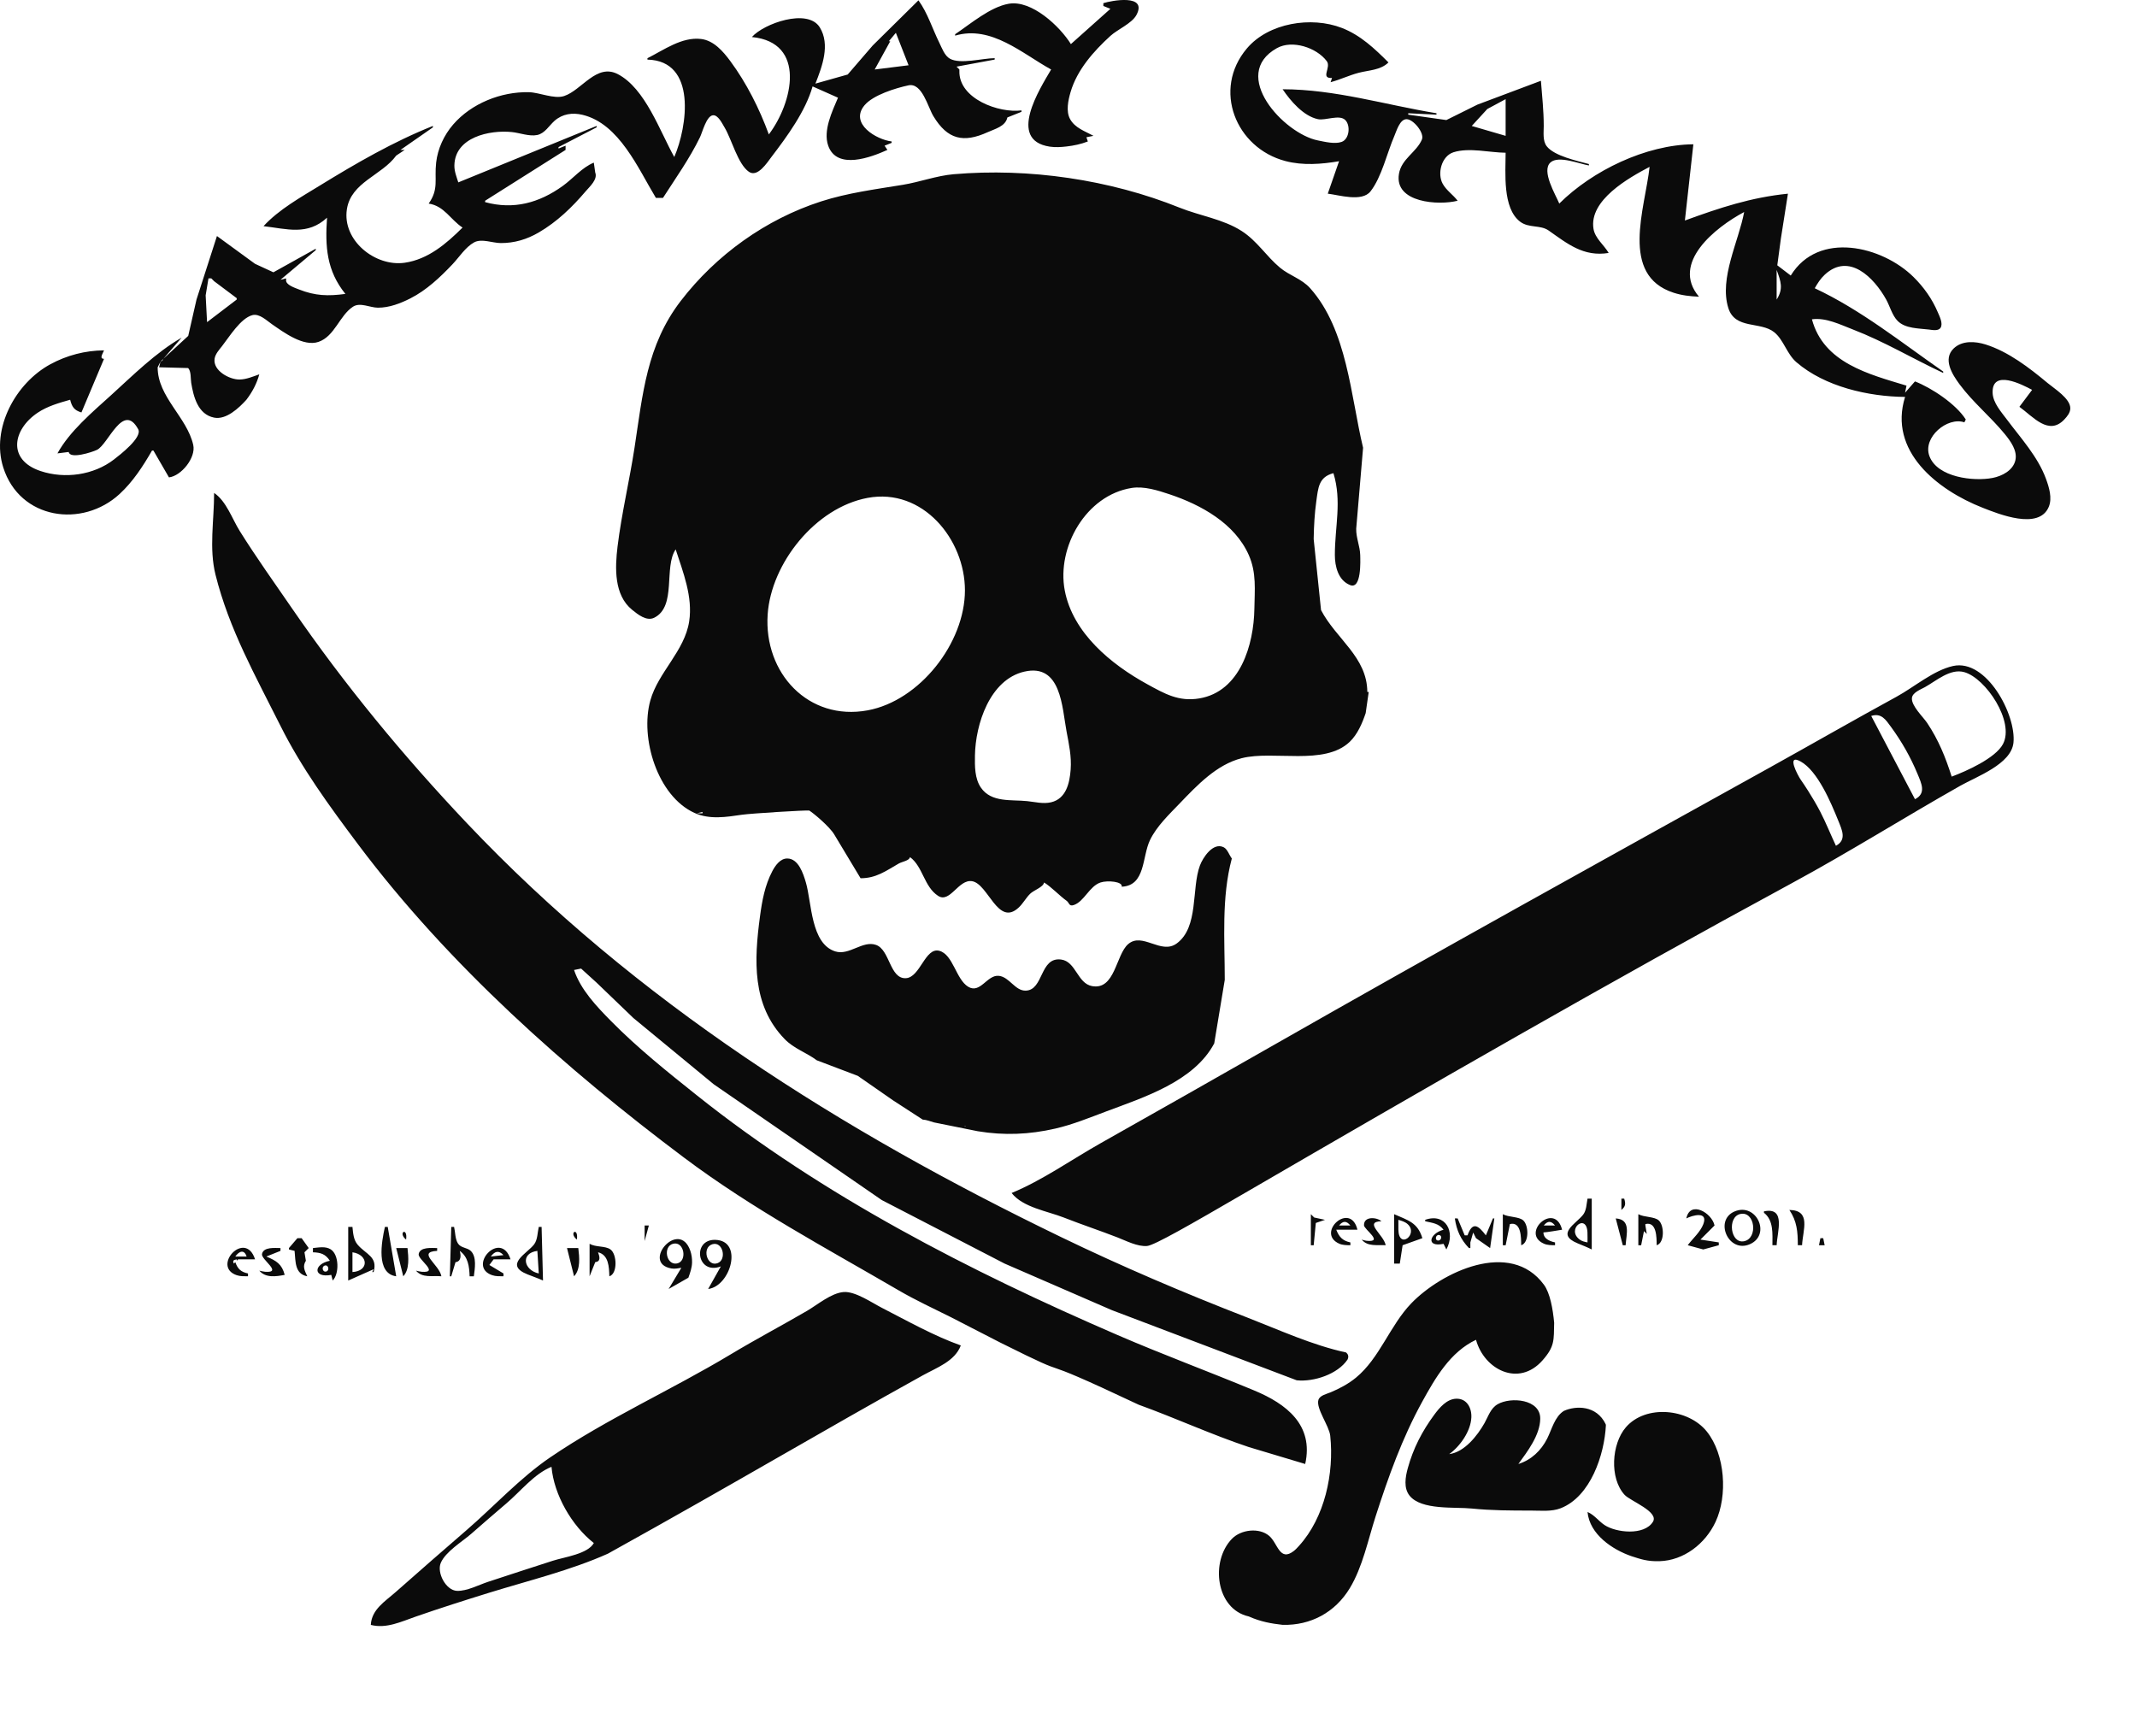 <?xml version="1.0" encoding="UTF-8" standalone="no"?>
<!-- Created with Inkscape (http://www.inkscape.org/) -->

<svg
   version="1.1"
   id="svg1"
   width="484.48"
   height="393.6"
   viewBox="0 0 484.48 393.6"
   xmlns="http://www.w3.org/2000/svg"
   xmlns:svg="http://www.w3.org/2000/svg">
  <defs
     id="defs1" />
  <g
     id="g1">
    <path
       style="fill:#0b0b0b;stroke:none"
       d="M 250.142,0.718 V 1.358 l 1.6,0.64 -8.96,8 c -2.504,-4.032 -8.882,-10.043 -14.08,-9.148 -4.216,0.726 -8.676,4.572 -12.16,6.908 v 0.32 c 8.183,-2.417 15.224,4.092 21.76,7.68 -2.558,4.372 -10.026,16.014 -0.32,17.489 1.26,0.191 2.58,0.11 3.84,-0.039 1.664,-0.196 3.237,-0.528 4.8,-1.131 l -0.32,-0.96 1.6,-0.32 c -1.925,-1.057 -4.224,-1.772 -5.33,-3.847 -0.943,-1.769 -0.394,-4.255 0.137,-6.073 1.474,-5.045 5.231,-9.266 9.033,-12.739 1.605,-1.466 4.871,-2.828 5.892,-4.729 2.612,-4.865 -5.714,-3.273 -7.492,-2.692 m -41.92,-0.64 -10.37,10.24 -5.671,6.578 -7.319,2.062 c 1.518,-3.86 3.406,-8.828 0.991,-12.748 -2.732,-4.435 -12.729,-0.859 -15.391,2.188 12.412,1.215 9.276,14.895 3.84,22.08 -2.109,-5.789 -5.073,-11.686 -8.746,-16.64 -1.625,-2.192 -3.734,-4.652 -6.614,-4.999 -4.366,-0.526 -8.478,2.521 -12.16,4.359 v 0.32 c 11.265,0.26 9.045,15.234 6.08,22.08 -3.255,-5.806 -6.572,-15.555 -12.803,-18.79 -4.815,-2.499 -8.144,3.618 -12.157,4.962 -2.265,0.759 -5.6,-0.811 -8,-0.865 -6.311,-0.142 -13.036,2.544 -17.173,7.334 -2.072,2.4 -3.5,5.475 -3.855,8.639 -0.434,3.871 0.652,5.955 -1.692,9.28 3.552,0.545 4.898,3.611 7.68,5.44 -3.658,3.642 -7.815,7.217 -13.12,7.975 -6.674,0.954 -14.193,-5.056 -13.1,-12.135 0.949,-6.146 7.906,-7.649 11.18,-12.16 l 1.92,-1.28 h -0.96 l 7.36,-5.12 v -0.32 c -8.915,3.545 -17.445,8.482 -25.6,13.494 -4.334,2.664 -9.344,5.447 -12.8,9.226 5.319,0.616 9.964,2.183 14.4,-1.92 -0.459,6.502 -0.114,11.999 4.16,17.28 -3.891,0.524 -6.816,0.464 -10.56,-1.025 -0.893,-0.355 -3.053,-1.038 -2.88,-2.175 v -0.32 l -1.28,0.32 8,-6.72 v -0.32 l -9.6,5.341 -4.16,-1.921 -8.64,-6.301 -4.634,14.4 -1.876,8.24 -5.65,5.2 4.16,-4.8 c -5.868,3.374 -11.013,8.518 -16,13.043 -4.228,3.836 -9.376,8.143 -12.16,13.197 l 2.56,-0.32 c 0.242,1.673 5.27,0.065 6.4,-0.479 2.567,-1.235 5.922,-10.94 9.348,-4.679 1.017,1.858 -4.231,5.883 -5.508,6.868 -4.595,3.546 -11.139,4.448 -16.64,2.612 -7.555,-2.521 -6.347,-9.391 -0.64,-13.224 2.206,-1.482 4.829,-2.22 7.36,-2.939 0.414,1.624 0.925,2.391 2.56,2.88 l 5.12,-12.16 c -1.154,1.9e-5 -0.266,-1.197 0,-1.92 -4.267,0.038 -8.407,1.112 -12.16,3.147 -7.847,4.253 -13.513,14.52 -10.684,23.413 3.751,11.793 17.915,13.797 26.361,6.019 3.047,-2.807 5.304,-6.295 7.363,-9.859 h 0.32 l 3.52,6.08 c 2.793,-0.317 6.155,-4.477 5.504,-7.36 -1.421,-6.295 -8.087,-10.896 -8.064,-17.6 l 0.64,-1.28 -0.32,1.28 6.567,0.172 c 0.731,0.657 0.565,2.437 0.716,3.348 0.521,3.153 1.514,7.16 5.197,7.895 2.749,0.548 5.649,-2.214 7.317,-4.055 1.38,-1.804 2.368,-3.72 2.923,-5.76 -1.443,0.501 -2.929,1.154 -4.48,1.175 -2.262,0.032 -6.043,-1.987 -5.656,-4.695 0.157,-1.096 1.035,-2.044 1.692,-2.88 1.621,-2.061 4.179,-6.285 6.847,-7.015 1.618,-0.443 3.266,1.221 4.477,2.055 2.635,1.815 7.132,5.18 10.554,3.996 3.672,-1.271 4.747,-5.976 7.817,-7.978 1.608,-1.048 3.865,0.224 5.629,0.23 2.583,0.009 5.089,-0.957 7.36,-2.105 3.65,-1.844 6.776,-4.798 9.565,-7.743 1.508,-1.592 2.938,-3.881 4.89,-4.955 1.692,-0.931 4.174,0.141 6.025,0.151 3.121,0.017 5.946,-0.833 8.64,-2.403 4.131,-2.406 7.55,-5.707 10.628,-9.324 0.935,-1.098 2.785,-2.715 2.172,-4.269 l -0.32,-2.24 c -2.687,1.105 -4.695,3.596 -7.04,5.284 -5.378,3.872 -11.157,5.43 -17.6,3.676 v -0.32 l 18.24,-11.52 v -0.96 l -1.6,0.64 v -0.32 l 8.64,-4.48 v -0.32 l -31.36,12.8 c -0.395,-1.255 -0.911,-2.503 -0.889,-3.84 0.106,-6.426 8.018,-8.091 13.049,-7.568 1.798,0.187 3.931,1.034 5.724,0.666 1.726,-0.353 2.698,-2.127 3.932,-3.217 1.794,-1.584 4.066,-1.906 6.344,-1.359 8.33,2.001 12.617,12.191 16.64,18.837 h 1.6 c 2.901,-4.52 6.041,-8.915 8.392,-13.76 0.547,-1.128 1.442,-4.765 2.9,-4.972 1.191,-0.168 2.166,1.931 2.655,2.732 1.608,2.634 3.017,8.351 5.543,10.084 1.969,1.351 4.153,-2.127 5.099,-3.365 3.522,-4.61 7.732,-10.361 9.331,-16 l 5.76,2.56 c -1.314,3.112 -3.417,7.435 -2.224,10.867 1.95,5.61 9.762,2.632 13.424,0.973 l -0.64,-0.96 1.6,-0.64 v -0.32 c -3.427,-0.408 -9.61,-4.021 -6.157,-8.19 1.936,-2.337 7.076,-3.912 9.972,-4.53 3.074,-0.656 4.393,4.891 5.636,6.96 3.219,5.357 6.847,6.14 12.308,3.666 1.713,-0.776 4.046,-1.314 4.48,-3.346 l 3.2,-1.28 v -0.32 c -5.06,0.672 -14.265,-2.606 -14.08,-8.96 v -0.32 l -0.64,-0.64 8.64,-1.6 v -0.32 c -2.682,7.43e-4 -7.736,1.425 -10.11,0.139 -1.254,-0.679 -1.852,-2.453 -2.448,-3.659 -1.57,-3.175 -2.636,-6.712 -4.722,-9.6 m 95.36,36.48 -2.56,7.36 c 2.544,0.298 7.751,1.947 9.686,-0.521 2.559,-3.265 3.757,-8.78 5.422,-12.599 0.482,-1.104 1.209,-3.755 2.747,-3.767 1.538,-0.011 4.12,3.134 3.484,4.617 -1.248,2.913 -4.637,4.352 -5.205,7.79 -1.088,6.587 9.079,7.175 13.306,6.08 -1.033,-1.358 -2.549,-2.332 -3.385,-3.843 -1.286,-2.326 -0.261,-6.284 2.44,-7.144 3.55,-1.131 8.168,0.074 11.825,0.107 0,4.49 -0.754,12.548 3.283,15.627 1.985,1.513 4.572,0.674 6.473,2.008 4.276,3.001 7.902,6.017 13.604,5.085 -1.045,-1.808 -3.075,-3.306 -3.433,-5.44 -1.098,-6.536 8.048,-11.621 12.713,-14.08 -1.033,9.479 -6.832,24.559 5.44,28.538 1.91,0.619 3.768,0.815 5.76,0.902 -6.469,-7.629 3.716,-15.728 10.24,-19.2 -1.209,6.569 -5.7,15.014 -3.595,21.753 1.543,4.939 7.285,2.983 10.421,5.507 2.114,1.702 2.846,4.919 5.028,6.799 6.436,5.544 16.297,7.788 24.627,7.861 -3.835,12.257 7.242,21.069 17.6,25.134 3.61,1.417 12.72,5.127 14.969,-0.19 0.842,-1.992 0.076,-4.467 -0.629,-6.384 -1.851,-5.038 -5.697,-9.201 -8.859,-13.44 -1.268,-1.7 -3.136,-3.765 -3.231,-6 -0.236,-5.526 6.754,-1.895 8.949,-0.72 l -2.88,3.84 c 3.135,2.272 6.652,6.634 10.193,2.862 0.644,-0.686 1.345,-1.536 1.345,-2.53 0,-2.228 -3.619,-4.447 -5.138,-5.715 -4.106,-3.427 -8.915,-7.136 -14.08,-8.752 -2.338,-0.731 -5.298,-0.936 -7.213,0.898 -2.532,2.425 -0.334,5.892 1.31,8.118 3.03,4.102 7.058,7.369 10.277,11.31 1.301,1.592 2.905,3.775 2.386,5.964 -0.543,2.287 -3.029,3.561 -5.16,3.973 -4.319,0.835 -12.505,-0.111 -14.316,-4.93 -1.608,-4.279 4.085,-8.998 7.916,-7.677 l 0.32,-0.64 c -2.181,-3.479 -7.72,-7.155 -11.52,-8.64 l -2.24,2.56 0.32,-1.6 c -8.52,-2.588 -18.789,-5.134 -21.44,-15.04 3.155,-0.443 6.392,1.194 9.28,2.304 7.09,2.725 13.623,6.646 20.48,9.856 v -0.32 c -9.467,-6.575 -18.612,-13.958 -29.12,-18.88 0.642,-1.135 1.317,-2.198 2.285,-3.09 5.512,-5.077 11.158,0.683 13.913,5.65 0.855,1.541 1.349,3.59 2.606,4.857 1.74,1.754 4.823,1.666 7.115,1.95 0.765,0.095 2.095,0.383 2.607,-0.412 0.613,-0.952 -0.248,-2.619 -0.629,-3.514 -1.29,-3.034 -3.164,-5.675 -5.503,-7.988 -7.096,-7.014 -21.561,-10.553 -27.834,-0.332 l -3.051,-2.323 0.803,-5.997 1.609,-10.24 c -8.415,0.845 -15.489,3.213 -23.36,6.08 l 1.92,-17.28 c -10.75,0.095 -22.902,5.977 -30.4,13.44 -0.805,-1.986 -4.152,-7.431 -1.978,-9.337 1.852,-1.624 6.564,0.35 8.698,0.697 v -0.32 c -2.614,-0.711 -7.857,-1.827 -9.564,-4.035 -0.952,-1.231 -0.676,-3.149 -0.676,-4.605 -6.3e-4,-3.497 -0.379,-6.785 -0.64,-10.24 l -14.4,5.408 -7.04,3.497 -8.64,-1.225 v -0.32 l 6.4,0.32 v -0.32 c -11.685,-1.914 -22.898,-5.417 -34.88,-5.44 1.787,2.644 4.71,6.081 8,6.784 1.722,0.368 4.918,-1.159 6.241,0.232 1.202,1.263 0.878,4.32 -0.877,4.928 -1.553,0.538 -3.8,-0.03 -5.364,-0.339 -7.701,-1.526 -20.105,-14.903 -9.279,-20.933 3.455,-1.924 8.96,-0.137 11.287,2.953 1.084,1.439 -1.552,3.958 1.191,3.816 l -0.32,0.96 c 2.185,-0.577 4.218,-1.575 6.4,-2.14 2.326,-0.602 4.929,-0.574 6.72,-2.34 -3.145,-3.144 -6.339,-6.181 -10.56,-7.819 -6.915,-2.684 -16.612,-1.171 -21.533,4.641 -7.884,9.312 -2.546,22.576 8.733,25.539 3.966,1.042 8.165,0.716 12.16,0.038 M 203.102,7.438 l 2.88,7.36 -7.68,0.96 3.52,-6.4 h -0.32 l 1.6,-1.92 M 341.342,22.478 v 8.32 l -7.68,-2.24 3.52,-3.84 4.16,-2.24 m -15.147,3.627 0.213,0.107 -0.213,-0.107 m -199.573,7.573 v 0 m 233.92,3.84 0.32,0.32 -0.32,-0.32 M 153.182,124.558 c 1.681,5.193 3.913,10.738 3.063,16.32 -1.025,6.727 -7.014,11.522 -8.805,17.92 -2.385,8.523 1.603,21.681 9.982,25.497 3.46,1.576 7.196,0.947 10.8,0.423 2.007,-0.292 14.623,-1.073 15.25,-0.948 0.928,0.57 4.605,3.63 5.666,5.432 l 5.964,9.917 c 3.515,-0.002 5.69,-1.626 8.64,-3.326 0.792,-0.456 2.422,-0.643 2.56,-1.474 2.948,2.161 3.189,6.752 6.4,8.807 2.676,1.713 4.617,-3.847 7.68,-3.341 3.677,0.607 5.828,10.349 10.541,6.004 1.004,-0.925 1.633,-2.168 2.599,-3.132 0.838,-0.836 3.023,-1.517 3.181,-2.579 1.599,0.96 3.598,3.094 5.12,4.16 0.593,0.415 0.506,1.325 1.6,0.96 2.387,-0.796 3.538,-4.273 6.08,-5.12 1.571,-0.524 5.095,-0.218 4.8,0.96 5.435,-0.245 4.583,-6.757 6.409,-10.56 1.512,-3.147 4.338,-5.83 6.732,-8.32 3.955,-4.114 8.353,-8.803 14.059,-10.257 7.19,-1.833 18.741,1.775 24.488,-3.706 1.773,-1.691 2.854,-4.231 3.624,-6.517 l 0.688,-4.8 h -0.32 c -0.036,-7.929 -7.094,-12.023 -10.49,-18.56 l -1.99,-19.2 v 11.2 h 0.32 c 0,-5.573 -0.179,-11.109 0.595,-16.64 0.431,-3.077 0.521,-5.516 3.885,-6.4 1.952,6.397 0.318,12.105 0.323,18.56 0.002,2.561 0.747,5.746 3.464,6.815 2.591,1.02 2.319,-5.501 2.285,-6.809 -0.054,-2.037 -0.96,-3.933 -0.908,-5.977 l 1.557,-18.349 c -2.812,-11.682 -3.564,-26.703 -11.974,-36.145 -1.952,-2.191 -4.679,-2.866 -6.865,-4.688 -3.114,-2.596 -5.175,-6.049 -8.681,-8.305 -4.206,-2.706 -9.483,-3.445 -14.08,-5.297 -15.816,-6.374 -34.199,-9.043 -51.2,-7.584 -3.891,0.334 -7.672,1.767 -11.52,2.399 -6.231,1.023 -12.525,1.826 -18.56,3.771 -12.532,4.04 -23.811,12.139 -31.817,22.569 -7.74,10.083 -8.616,21.167 -10.474,33.28 -1.147,7.478 -2.931,14.898 -3.848,22.4 -0.586,4.796 -0.832,11.002 3.318,14.352 1.299,1.049 3.272,2.654 5.019,1.772 5.109,-2.577 2.091,-11.486 4.842,-15.484 m 249.6,-63.36 c 0.936,2.58 1.588,4.245 0,6.72 v -6.72 m -354.88,1.92 0.64,0.64 5.12,3.84 v 0.32 l -6.72,5.12 -0.32,-6.08 0.64,-3.84 h 0.64 m -10.88,18.24 c -0.297,0.487 0.012,0.276 -0.64,0.64 l 0.64,-0.64 m -1.28,2.24 v 0 m -17.6,9.28 -0.32,0.32 0.32,-0.32 M 256.542,110.633 c 2.831,-0.453 5.984,0.559 8.64,1.446 7.099,2.371 14.757,6.587 17.928,13.759 1.784,4.034 1.334,7.913 1.27,12.16 -0.121,8.133 -3.192,18.79 -12.478,20.349 -4.682,0.786 -7.864,-1.058 -11.84,-3.241 -8.161,-4.48 -16.853,-11.59 -18.676,-21.268 -1.848,-9.808 4.83,-21.554 15.156,-23.205 m -208,1.125 c 0,6.311 -1.18,12.56 0.32,18.56 3.094,12.377 9.062,22.925 14.72,34.24 4.756,9.513 11.001,18.082 17.6,26.88 20.554,27.405 47.243,51.032 73.92,71.04 15.502,11.626 32.299,20.548 48.64,30.08 3.781,2.206 7.904,4.112 11.84,6.08 l 11.2,5.76 c 19.662,9.831 3.968,1.145 31.36,14.08 8.379,3.03 16.505,6.782 24.96,9.6 l 12.8,3.84 c 1.984,-8.867 -4.304,-13.644 -11.52,-16.65 -10.298,-4.291 -20.806,-8.168 -31.04,-12.593 -33.441,-14.458 -66.714,-31.498 -95.36,-54.341 -6.751,-5.383 -13.434,-10.724 -19.507,-16.89 -3.258,-3.308 -6.827,-7.053 -8.333,-11.526 l 1.6,-0.32 3.52,3.2 8.32,8 18.24,15.04 38.08,26.24 27.84,14.4 24.32,10.56 41.92,15.908 c 3.9,0.399 9.298,-1.392 11.52,-4.708 0.336,-0.731 0.111,-1.211 -0.32,-1.6 -7.576,-1.624 -15.188,-5.116 -22.4,-7.918 -14.328,-5.566 -28.4,-11.561 -42.24,-18.252 -49.776,-24.067 -96.394,-53.381 -134.685,-93.829 -14.373,-15.183 -27.757,-31.398 -39.612,-48.64 -4.016,-5.84 -8.13,-11.589 -11.892,-17.6 -1.738,-2.777 -3.037,-6.77 -5.81,-8.64 m 148.16,1.12 c 12.513,-2.326 22.058,9.434 22.056,20.96 -10e-4,11.934 -10.244,25.029 -22.056,27.212 -13.41,2.479 -23.581,-8.446 -22.665,-21.772 0.796,-11.581 10.833,-24.201 22.665,-26.4 m 32.64,157.6 c 2.552,3.278 8.13,4.108 11.84,5.569 4.022,1.583 8.13,2.939 12.16,4.505 1.984,0.771 4.545,2.132 6.72,1.938 1.647,-0.147 9.852,-4.863 22.4,-12.154 40.964,-23.803 82.191,-47.575 123.84,-70.142 12.882,-6.979 25.327,-14.804 38.08,-22.026 3.742,-2.119 11.577,-4.905 12.086,-9.769 0.662,-6.329 -6.109,-19.071 -13.686,-17.405 -4.432,0.975 -8.842,4.796 -12.8,6.957 -9.758,5.328 -19.398,10.869 -29.12,16.263 -37.409,20.753 -74.837,41.47 -112,62.667 -13.102,7.473 -26.223,14.913 -39.36,22.322 -6.607,3.726 -13.149,8.377 -20.16,11.277 m 2.88,-118.205 c 8.374,-1.933 8.545,8.105 9.573,13.565 0.547,2.904 1.152,5.662 0.931,8.64 -0.226,3.049 -1.02,6.608 -4.427,7.413 -1.802,0.426 -3.638,-0.074 -5.437,-0.261 -3.592,-0.373 -8.12,0.378 -10.481,-3.055 -1.424,-2.07 -1.392,-4.891 -1.353,-7.298 0.113,-7.02 3.343,-17.193 11.194,-19.005 m 210.24,23.805 c -1.395,-4.397 -2.976,-8.3 -5.55,-12.16 -0.931,-1.396 -3.625,-3.895 -3.462,-5.663 0.116,-1.253 1.999,-1.939 2.932,-2.456 2.613,-1.448 5.766,-4.315 8.96,-3.403 4.857,1.388 11.442,11.218 8.747,16.304 -1.693,3.194 -8.315,6.15 -11.627,7.378 m -8.32,5.12 -9.92,-18.88 c 2.295,-0.715 3.26,0.805 4.529,2.549 2.404,3.301 4.394,6.798 5.957,10.571 0.903,2.181 2.04,4.453 -0.566,5.76 m -128.64,-14.08 -0.32,0.32 0.32,-0.32 m -0.64,0.64 -0.32,0.32 0.32,-0.32 m -3.2,1.6 -0.32,0.32 0.32,-0.32 m 114.56,22.4 c -1.204,-2.548 -2.236,-5.172 -3.532,-7.68 -0.847,-1.64 -1.801,-3.24 -2.786,-4.8 -0.547,-0.866 -1.119,-1.718 -1.702,-2.56 -0.529,-0.764 -3.356,-5.901 -0.032,-4.099 3.914,2.121 6.955,9.432 8.553,13.379 0.879,2.171 1.993,4.411 -0.501,5.76 m -256.96,-7.68 v 0.32 h -1.28 l 1.28,-0.32 m 25.92,56.32 9.28,3.52 8,5.56 6.72,4.36 c 0.872,0.041 1.721,0.4 2.56,0.64 l 9.92,1.997 c 5.966,0.994 11.683,0.758 17.6,-0.603 3.951,-0.909 7.734,-2.465 11.52,-3.886 8.568,-3.216 19.905,-6.785 24.493,-15.428 l 2.387,-14.4 c 0,-9.132 -0.779,-18.605 1.6,-27.52 -0.564,-0.734 -0.991,-2.117 -1.839,-2.543 -2.416,-1.215 -4.731,2.352 -5.397,4.143 -1.953,5.256 -0.213,13.994 -5.273,17.677 -3.559,2.591 -7.773,-2.675 -11.008,0.152 -2.782,2.431 -2.95,10.451 -8.16,9.507 -3.359,-0.608 -3.646,-5.606 -7.044,-6.03 -4.857,-0.606 -3.9,6.942 -8.002,7.055 -2.423,0.067 -3.686,-3.083 -6.077,-3.356 -2.685,-0.307 -4.209,4.163 -6.979,2.468 -2.756,-1.687 -3.411,-7.296 -6.517,-8.138 -3.258,-0.884 -4.333,6.064 -7.624,6.205 -3.649,0.156 -3.588,-6.43 -6.736,-7.545 -3.055,-1.082 -6.086,2.478 -9.264,1.467 -5.551,-1.767 -5.306,-11.05 -6.646,-15.621 -0.575,-1.961 -1.666,-5.443 -4.235,-5.443 -1.595,0 -2.72,1.63 -3.378,2.884 -1.691,3.222 -2.312,6.677 -2.79,10.239 -1.329,9.887 -1.883,20.118 5.586,27.815 2.133,2.198 4.92,3.04 7.302,4.825 m 33.6,14.827 c 0.247,0 0.051,0.159 -0.107,0.107 l 0.107,-0.107 m 141.12,16.533 c -0.238,1.179 -0.227,2.658 -0.996,3.64 -1.648,2.105 -6.309,4.406 -1.243,6.492 1.085,0.447 2.147,0.859 3.198,1.388 v -11.52 h -0.96 m 7.68,0 v 2.56 c 0.965,-0.81 0.996,-1.373 0.64,-2.56 h -0.64 m 14.72,4.48 c 1.374,-0.698 4.993,-1.729 3.862,1.285 -0.671,1.788 -2.411,3.281 -3.542,4.795 l 3.52,0.96 3.52,-0.96 v -0.64 l -4.16,-0.64 3.2,-3.2 c -0.617,-2.886 -5.545,-5.748 -6.4,-1.6 m 10.909,-1.564 c -4.642,2.009 -1.346,9.508 3.475,7.421 4.952,-2.144 1.482,-9.566 -3.475,-7.421 m 6.691,-0.036 v 0.32 c 2.227,1.723 1.918,4.779 1.92,7.36 h 0.96 c 0.085,-2.92 2.204,-8.744 -2.88,-7.68 m 5.76,-0.32 c 1.73,2.561 1.914,4.939 1.92,8 h 0.96 c 0.164,-3.457 2.151,-7.918 -2.88,-8 m -11.166,0.927 c 3.355,-0.804 4.141,5.483 0.919,6.162 -3.123,0.658 -3.877,-5.453 -0.919,-6.162 m -97.314,0.033 v 7.04 h 0.64 l 0.483,-5.05 2.077,-0.71 -2.453,-0.528 -0.747,-0.752 m 18.88,0 v 11.2 h 1.28 l 0.64,-4.16 4.48,-1.6 c -1.072,-3.577 -3.266,-4.048 -6.4,-5.44 m 24.64,0 v 7.04 h 0.64 l 0.64,-3.2 0.32,-1.6 c 2.584,-0.636 2.543,3.066 2.56,4.8 1.803,-0.527 1.75,-4.419 0.493,-5.607 -0.971,-0.918 -3.349,-0.702 -4.653,-1.433 m 30.72,0 v 7.04 h 0.64 l 0.64,-3.2 0.64,0.64 -0.32,-1.92 v -0.32 c 2.584,-0.636 2.543,3.066 2.56,4.8 1.803,-0.527 1.75,-4.419 0.493,-5.607 -0.971,-0.918 -3.349,-0.702 -4.653,-1.433 m -65.28,7.04 v -0.64 c -1.754,-0.374 -2.563,-1.227 -3.2,-2.88 h 4.8 c -1.591,-6.57 -9.532,0.756 -4.132,3.164 0.794,0.354 1.683,0.336 2.532,0.356 m 2.56,-1.28 c 1.398,1.659 3.471,1.147 5.44,1.28 -0.395,-2.358 -5.105,-5.323 -0.96,-5.44 -1.054,-0.938 -4.002,-1.194 -3.956,0.912 0.021,0.959 4.643,3.948 0.527,3.512 -0.338,-0.036 -0.739,-0.181 -1.051,-0.264 m 14.4,-4.48 v 0.32 c 1.698,0.401 3.039,0.461 4.16,1.92 -3.247,0.883 -4.064,4.047 0,3.2 l 0.64,1.28 c 2.15,-3.969 -0.17,-8.364 -4.8,-6.72 m 29.44,5.76 v -0.64 c -1.556,-0.329 -2.977,-1.099 -2.56,-2.88 l -0.32,0.64 c 1.499,-0.108 2.993,-0.411 4.48,-0.64 -1.636,-6.486 -9.512,0.765 -4.132,3.164 0.794,0.354 1.683,0.336 2.532,0.356 m -22.72,-6.08 c 0.406,2.748 1.35,4.801 3.2,6.72 h 0.32 v -1.28 l 0.64,-2.24 0.64,1.28 3.2,2.24 0.96,-6.72 h -0.32 l -1.6,3.84 c -1.696,-2.224 -3.009,-3.256 -4.16,0 h -0.64 l -1.6,-3.84 h -0.64 m 36.48,0 1.6,6.08 h 0.64 c 0.182,-2.582 1.251,-5.858 -2.24,-6.08 m -60.16,1.6 h -2.56 c 0.903,-1.088 1.657,-1.088 2.56,0 m 10.88,-1.28 c 0.744,0.226 1.491,0.431 2.089,0.961 2.554,2.265 -1.991,5.894 -2.084,1.285 -0.015,-0.748 -0.005,-1.497 -0.005,-2.245 m 35.52,1.28 h -2.56 c 0.903,-1.088 1.657,-1.088 2.56,0 m 7.36,3.84 c -0.659,-0.14 -1.263,-0.252 -1.813,-0.676 -3.065,-2.365 1.633,-6.072 1.802,-1.569 0.028,0.747 0.011,1.498 0.011,2.245 m -213.76,-3.84 v 3.52 l 0.96,-3.52 h -0.96 m -67.2,0.32 v 12.16 l 5.76,-2.56 -0.32,0.64 h 0.32 c 0.986,-3.524 -1.745,-3.992 -3.63,-6.21 -0.943,-1.11 -1.027,-2.645 -1.17,-4.03 h -0.96 m 8.32,0 c -0.746,3.325 -2.106,10.569 2.56,11.2 l -1.92,-11.2 h -0.64 m 15.04,0 -0.32,11.2 h 0.32 l 0.96,-3.2 c 1.288,-0.155 1.282,-1.476 0.96,-2.56 1.909,1.368 2.172,3.542 2.24,5.76 h 0.96 c 0.221,-1.684 0.693,-4.374 -0.67,-5.726 -0.836,-0.829 -2.217,-0.644 -2.913,-1.688 -0.68,-1.021 -0.617,-2.615 -0.898,-3.787 h -0.64 m 19.84,0 c -0.296,1.267 -0.246,2.884 -1.051,3.96 -1.548,2.067 -6.956,4.623 -1.502,6.808 1.176,0.471 2.358,0.864 3.513,1.392 l -0.32,-12.16 h -0.64 m -30.08,2.88 c 0.419,-2.972 -1.995,-1.619 0,0 m 38.72,0 c 0.419,-2.972 -1.995,-1.619 0,0 m 195.47,-1.041 c 0.781,0.109 0.529,1.255 -0.185,1.26 -0.861,0.006 -0.63,-1.374 0.185,-1.26 m -258.83,0.721 -1.92,2.24 v 0.32 l 1.28,0.32 c 0.242,2.413 0.003,5.221 2.88,5.76 -0.6,-1.311 -1.137,-2.221 -0.32,-3.52 l -0.32,-1.92 0.96,-0.96 -1.6,-2.24 h -0.96 m 345.28,0 -0.32,1.6 h 1.28 l -0.32,-1.6 h -0.64 m -258.24,6.72 -2.88,4.8 4.48,-2.56 c 0.4,-1.12 0.802,-2.238 0.832,-3.441 0.022,-0.872 -0.102,-1.811 -0.385,-2.638 -2.533,-7.39 -11.274,2.765 -4.292,3.989 0.747,0.131 1.509,-0.033 2.245,-0.151 m 8.96,-0.32 -2.88,5.12 c 5.099,-0.629 8.049,-10.995 1.599,-11.14 -5.32,-0.119 -4.152,8.084 1.281,6.02 m 235.52,-6.08 0.32,0.32 -0.32,-0.32 m -246.329,0.941 c 2.542,-0.628 3.265,4.047 0.837,4.477 -2.437,0.432 -3.202,-3.893 -0.837,-4.477 m 8.925,0.101 c 2.355,-0.664 3.279,3.519 1.139,4.304 -2.438,0.894 -3.645,-3.598 -1.139,-4.304 m -27.876,-0.082 v 7.36 l 1.28,-3.2 c 1.293,-0.157 1.019,-1.216 0.64,-2.24 2.416,0.589 2.497,3.33 2.56,5.44 1.9,-0.556 1.76,-5.082 0.21,-6.116 -1.229,-0.819 -3.24,-0.433 -4.69,-1.244 m -77.44,7.36 v -0.64 c -1.611,-0.343 -2.327,-1.015 -2.88,-2.56 l 0.64,-0.64 h 3.84 c -2.201,-6.84 -9.962,1.635 -4.147,3.597 0.811,0.274 1.704,0.233 2.547,0.243 m 14.72,-6.4 v 0.96 c 1.768,0.058 2.85,0.397 3.84,1.92 -3.796,0.777 -3.805,3.98 0.32,3.2 l 0.32,1.28 c 1.504,-1.483 1.488,-5.875 -0.473,-7.081 -1.183,-0.728 -2.71,-0.403 -4.007,-0.279 m 43.2,6.4 v -0.64 l -3.2,-1.92 0.96,-1.28 h 3.84 c -2.201,-6.84 -9.962,1.635 -4.147,3.597 0.811,0.274 1.704,0.233 2.547,0.243 m -55.36,-1.28 c 1.429,1.696 3.767,1.341 5.76,0.96 -0.641,-2.458 -1.897,-3.2 -4.16,-4.16 l 3.2,-1.28 v -0.64 c -1.225,0.003 -3.856,-0.319 -4.188,1.348 -0.25,1.254 4.795,4.321 0.71,4.03 -0.439,-0.031 -0.896,-0.166 -1.322,-0.258 m 31.04,-5.12 1.6,6.4 c 1.474,-1.544 1.167,-4.41 0.96,-6.4 h -2.56 m 4.48,5.12 c 1.467,1.742 3.711,1.081 5.76,1.28 -0.442,-2.654 -5.667,-5.51 -0.96,-5.76 v -0.64 c -1.225,0.003 -3.856,-0.319 -4.188,1.348 -0.25,1.255 4.795,4.321 0.71,4.03 -0.439,-0.031 -0.896,-0.166 -1.322,-0.258 m 34.24,-5.12 1.6,6.4 c 1.506,-1.575 1.202,-4.38 0.96,-6.4 h -2.56 m 189.44,0 -0.32,0.32 0.32,-0.32 m -262.08,1.92 h -2.56 c 0.85,-1.223 2.029,-1.681 2.56,0 m 58.24,-0.32 -2.88,0.32 c 0.909,-1.216 1.793,-1.476 2.88,-0.32 m 7.68,-0.96 0.32,5.12 c -3.393,-0.717 -4.259,-4.592 -0.32,-5.12 m -41.92,4.8 v -4.48 c 3.617,0.521 3.817,4.242 0,4.48 m 0.32,-4.16 0.32,0.32 -0.32,-0.32 m 71.04,0 0.32,0.32 -0.32,-0.32 m -15.68,0.64 -0.32,0.32 0.32,-0.32 m -81.92,0.64 v 0.32 l -0.64,0.64 c -0.358,-0.685 -0.08,-0.809 0.64,-0.96 m 39.04,0 0.32,0.32 -0.32,-0.32 m 18.88,0 -0.96,0.64 0.96,-0.64 m -37.96,1.411 c 0.828,-0.256 1.147,1.092 0.354,1.338 -0.848,0.262 -1.172,-1.085 -0.354,-1.338 m 83.08,-0.451 -0.32,0.32 0.32,-0.32 m 126.4,80 c 2.724,1.217 5.128,1.616 7.68,1.908 6.359,0.164 11.909,-2.823 15.229,-8.32 2.915,-4.825 4.142,-10.976 5.861,-16.308 2.886,-8.953 5.986,-17.652 10.532,-25.92 3.018,-5.49 6.393,-11.331 12.218,-14.08 1.84,6.756 9.679,10.786 15.074,4.666 2.808,-3.185 2.548,-4.552 2.643,-8.526 -0.293,-3.16 -0.933,-6.734 -2.311,-8.613 -7.63,-10.403 -23.267,-2.849 -30.065,4.189 -4.858,5.029 -7.171,12.443 -12.562,16.871 -1.704,1.399 -3.71,2.469 -5.738,3.32 -0.86,0.361 -2.456,0.689 -2.769,1.719 -0.591,1.944 2.443,5.879 2.681,8.134 0.898,8.525 -1.253,18.532 -7.076,24.95 -0.367,0.405 -0.745,0.827 -1.179,1.163 -3.238,2.516 -3.624,-1.735 -5.58,-3.409 -2.279,-1.951 -6.399,-1.444 -8.429,0.63 -4.981,5.089 -3.688,15.959 3.789,17.626 m -229.76,-79.68 -0.32,0.32 0.32,-0.32 m 112.32,0 -0.32,0.32 0.32,-0.32 m -80.64,0.32 -0.32,0.32 0.32,-0.32 m -21.12,1.6 -0.32,0.32 0.32,-0.32 m 35.84,0 -0.32,0.32 0.32,-0.32 m -15.68,79.68 c 3.522,0.91 6.917,-0.747 10.24,-1.9 5.493,-1.907 11.085,-3.689 16.64,-5.407 8.834,-2.732 18.442,-5.066 26.88,-8.848 30.287,-16.819 47.964,-27.441 71.36,-40.414 3.167,-1.756 7.291,-3.193 8.64,-6.792 -6.083,-2.155 -12.173,-5.594 -17.92,-8.541 -2.283,-1.171 -6.015,-3.767 -8.64,-3.567 -2.816,0.214 -5.943,2.891 -8.32,4.275 -5.728,3.336 -11.599,6.433 -17.28,9.85 -13.384,8.051 -28.062,14.591 -40.96,23.381 -6.76,4.607 -12.694,11.076 -18.886,16.435 -5.379,4.656 -10.747,9.329 -16.074,14.044 -2.45,2.169 -5.496,3.96 -5.68,7.483 m 150.72,-60.16 0.32,0.32 -0.32,-0.32 m 129.245,14.669 c -2.085,-4.347 -6.78,-4.246 -9.495,-3.024 -2.093,1.334 -2.717,4.188 -3.775,6.274 -1.381,2.723 -3.593,4.843 -6.534,5.76 2.071,-2.849 4.902,-6.535 4.96,-10.24 0.07,-4.474 -6.665,-5.026 -9.651,-3.314 -1.617,0.927 -2.114,2.744 -2.98,4.274 -1.622,2.868 -4.549,6.599 -8.009,7.04 2.471,-1.768 4.879,-5.182 5.024,-8.32 0.099,-2.152 -1.026,-4.309 -3.426,-4.241 -2.137,0.06 -3.797,2.026 -4.962,3.604 -2.772,3.753 -4.795,7.66 -6.026,12.157 -0.541,1.976 -0.984,4.486 0.412,6.225 2.675,3.333 10.219,2.518 14.099,2.912 4.485,0.456 8.937,0.463 13.44,0.463 2.194,0 4.636,0.287 6.72,-0.53 6.777,-2.656 9.904,-12.129 10.244,-18.787 m -4.164,19.637 c 0.478,5.103 5.673,8.545 9.969,10.025 2.085,0.664 3.541,1.21 6.351,1.132 5.477,-0.153 10.369,-3.913 12.707,-8.917 2.769,-5.926 2.193,-15.261 -1.979,-20.474 -4.207,-5.256 -13.856,-6.18 -18.359,-0.966 -3.24,3.752 -3.755,11.541 -0.28,15.317 1.279,1.389 7.827,3.82 6.422,6.102 -1.961,3.186 -8.384,2.48 -10.991,0.729 -1.375,-0.923 -2.299,-2.298 -3.84,-2.948 m -234.88,-10.24 c 0.56,6.364 4.622,13.383 9.6,17.28 -1.361,2.492 -6.709,3.185 -9.28,4.009 -4.913,1.576 -9.819,3.182 -14.72,4.792 -2.114,0.695 -4.783,2.131 -7.039,2.04 -2.497,-0.101 -4.616,-4.124 -3.657,-6.349 1.101,-2.552 4.805,-4.765 6.855,-6.545 2.648,-2.299 5.276,-4.626 7.959,-6.884 3.217,-2.708 6.334,-6.748 10.281,-8.344"
       id="path26348" />
  </g>
</svg>
